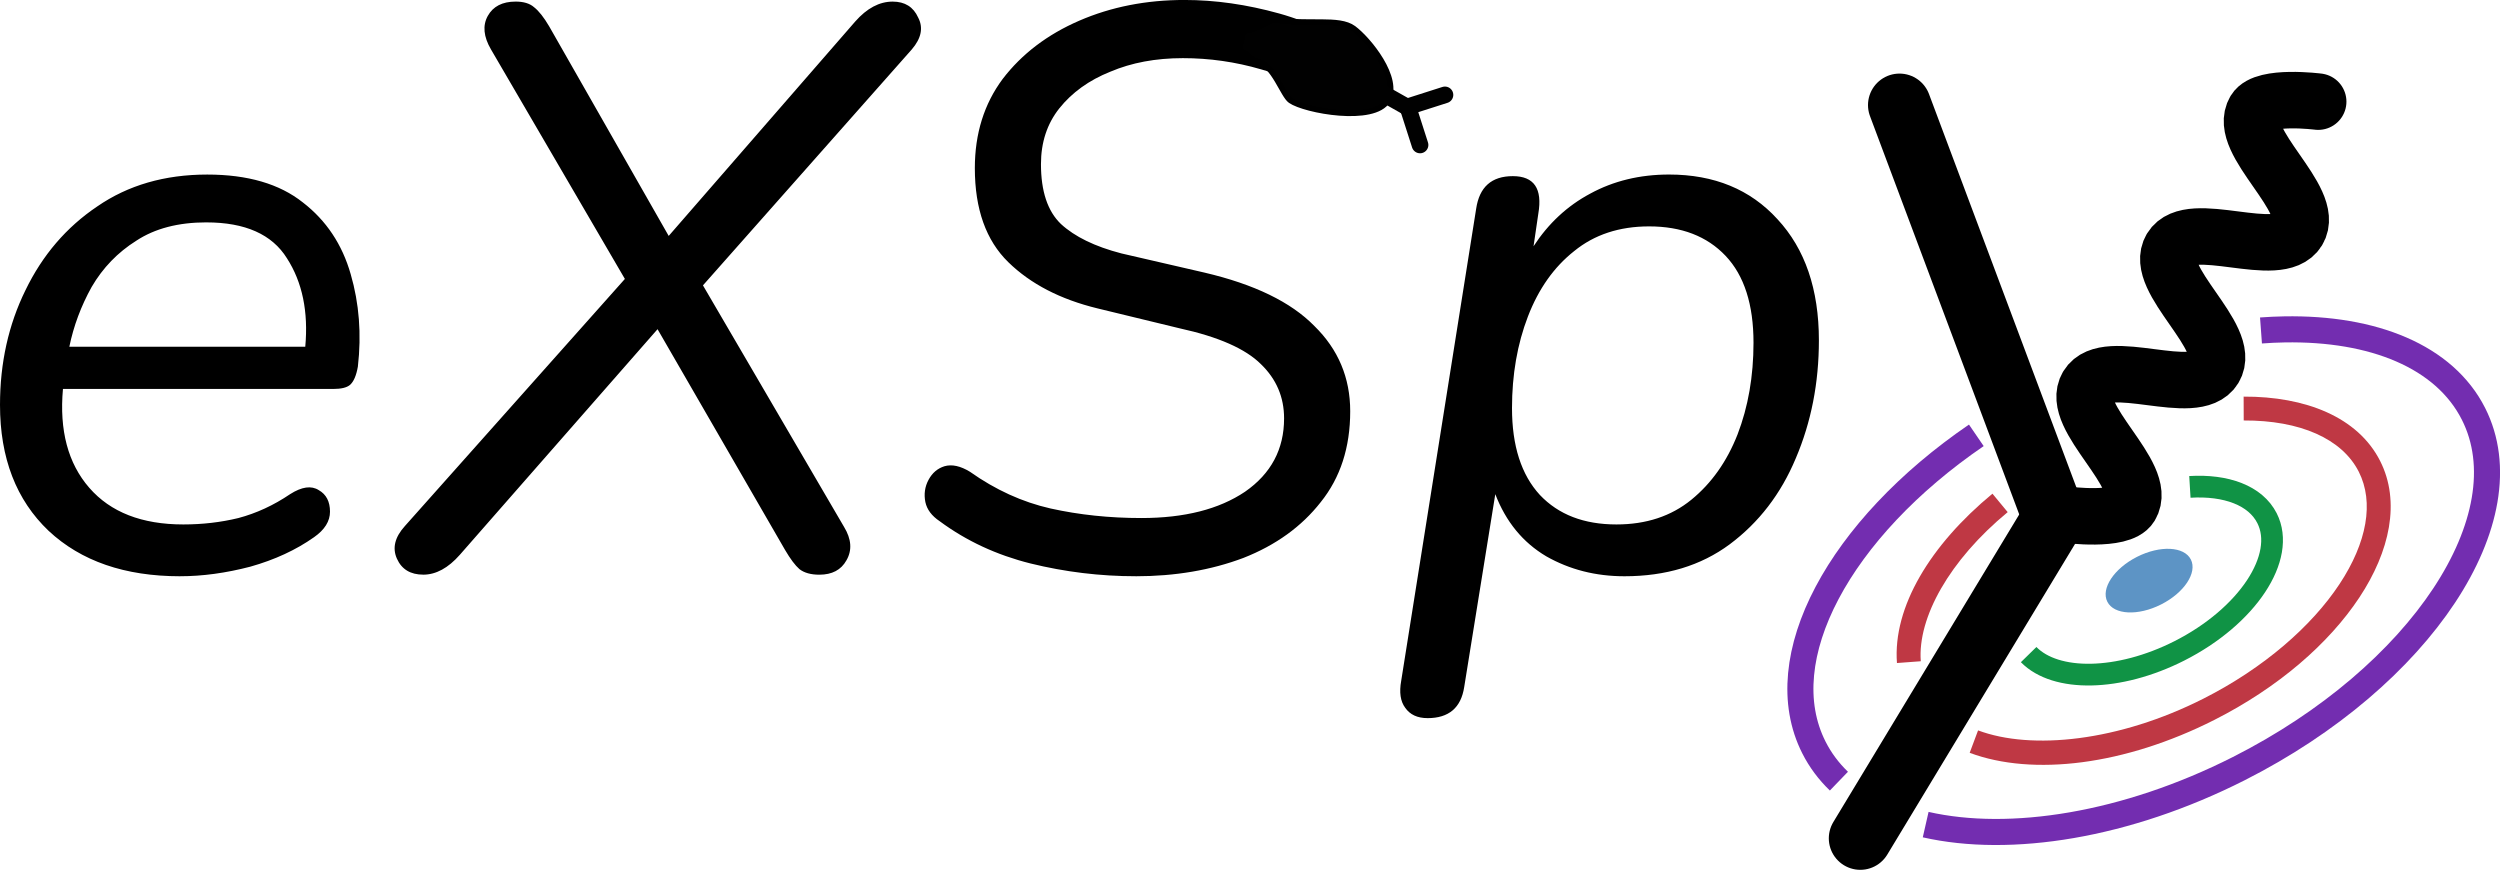 <?xml version="1.0" encoding="UTF-8" standalone="no"?>
<!-- Created with Inkscape (http://www.inkscape.org/) -->

<svg
   width="115.078mm"
   height="40.039mm"
   viewBox="0 0 115.078 40.039"
   version="1.1"
   id="svg1"
   inkscape:version="1.3.2 (091e20ef0f, 2023-11-25, custom)"
   sodipodi:docname="exspy-banner-light.svg"
   xmlns:inkscape="http://www.inkscape.org/namespaces/inkscape"
   xmlns:sodipodi="http://sodipodi.sourceforge.net/DTD/sodipodi-0.dtd"
   xmlns="http://www.w3.org/2000/svg"
   xmlns:svg="http://www.w3.org/2000/svg">
  <sodipodi:namedview
     id="namedview1"
     pagecolor="#ffffff"
     bordercolor="#666666"
     borderopacity="1.0"
     inkscape:showpageshadow="2"
     inkscape:pageopacity="0.0"
     inkscape:pagecheckerboard="0"
     inkscape:deskcolor="#d1d1d1"
     inkscape:document-units="mm"
     inkscape:zoom="0.69486532"
     inkscape:cx="207.2344"
     inkscape:cy="124.48455"
     inkscape:window-width="1920"
     inkscape:window-height="1149"
     inkscape:window-x="0"
     inkscape:window-y="27"
     inkscape:window-maximized="1"
     inkscape:current-layer="layer1" />
  <defs
     id="defs1" />
  <g
     inkscape:label="Layer 1"
     inkscape:groupmode="layer"
     id="layer1"
     transform="translate(-50.271,-115.666)">
    <path
       style="font-style:italic;font-size:36.689px;line-height:1.25;font-family:Nunito;-inkscape-font-specification:'Nunito Italic';stroke-width:0.265"
       d="m 58.563,142.192 q -3.816,0 -6.054,-2.091 -2.238,-2.128 -2.238,-5.797 0,-2.898 1.174,-5.283 1.174,-2.421 3.302,-3.852 2.128,-1.468 5.063,-1.468 2.788,0 4.403,1.284 1.614,1.247 2.201,3.302 0.587,2.018 0.33,4.256 -0.11,0.624 -0.367,0.844 -0.22,0.183 -0.77,0.183 H 53.169 q -0.257,2.862 1.211,4.549 1.468,1.688 4.329,1.688 1.321,0 2.532,-0.294 1.247,-0.33 2.385,-1.101 0.807,-0.514 1.321,-0.183 0.514,0.294 0.514,0.991 0,0.66 -0.734,1.174 -1.247,0.881 -2.935,1.357 -1.688,0.44 -3.229,0.44 z m 1.211,-16.29 q -1.945,0 -3.229,0.844 -1.284,0.807 -2.055,2.128 -0.734,1.321 -1.027,2.752 h 10.86 q 0.22,-2.421 -0.844,-4.072 -1.027,-1.651 -3.706,-1.651 z m 9.979,16.216 q -0.881,0 -1.211,-0.734 -0.33,-0.734 0.367,-1.504 l 10.126,-11.374 -6.164,-10.566 q -0.514,-0.881 -0.147,-1.541 0.367,-0.66 1.284,-0.66 0.55,0 0.844,0.257 0.33,0.257 0.697,0.881 l 5.503,9.649 8.585,-9.869 q 0.807,-0.917 1.724,-0.917 0.844,0 1.174,0.734 0.367,0.697 -0.294,1.468 l -9.612,10.86 6.494,11.117 q 0.514,0.844 0.11,1.541 -0.367,0.66 -1.247,0.66 -0.587,0 -0.917,-0.257 -0.294,-0.257 -0.66,-0.881 l -5.87,-10.163 -9.099,10.383 q -0.807,0.917 -1.688,0.917 z m 32.8,0.073 q -2.458,0 -4.843,-0.587 -2.348,-0.587 -4.183,-1.945 -0.55,-0.367 -0.66,-0.881 -0.11,-0.55 0.147,-1.027 0.257,-0.477 0.734,-0.624 0.514,-0.147 1.174,0.257 1.761,1.247 3.706,1.688 1.981,0.44 4.183,0.44 2.972,0 4.77,-1.211 1.798,-1.247 1.798,-3.375 0,-1.468 -1.064,-2.495 -1.064,-1.064 -3.742,-1.651 l -3.779,-0.917 q -2.568,-0.624 -4.109,-2.128 -1.541,-1.504 -1.541,-4.329 0,-2.385 1.284,-4.109 1.321,-1.724 3.522,-2.678 2.201,-0.954 4.843,-0.954 2.128,0 4.366,0.624 2.238,0.624 3.926,2.055 0.477,0.367 0.55,0.917 0.11,0.55 -0.147,1.027 -0.257,0.44 -0.77,0.55 -0.514,0.11 -1.174,-0.367 -1.431,-1.137 -3.229,-1.614 -1.761,-0.514 -3.596,-0.514 -1.871,0 -3.339,0.624 -1.468,0.587 -2.348,1.688 -0.844,1.064 -0.844,2.568 0,1.871 0.917,2.752 0.954,0.881 2.788,1.357 l 3.816,0.881 q 3.449,0.807 5.063,2.458 1.651,1.614 1.651,3.926 0,2.495 -1.357,4.183 -1.321,1.688 -3.559,2.568 -2.238,0.844 -4.953,0.844 z m 13.428,6.531 q -0.697,0 -1.027,-0.477 -0.33,-0.44 -0.183,-1.247 l 3.449,-21.72 q 0.22,-1.504 1.688,-1.504 1.468,0 1.174,1.724 l -0.22,1.504 q 1.027,-1.578 2.605,-2.421 1.614,-0.881 3.632,-0.881 3.119,0 4.99,2.055 1.908,2.055 1.908,5.577 0,2.935 -1.064,5.43 -1.027,2.458 -3.045,3.962 -1.981,1.468 -4.843,1.468 -1.981,0 -3.596,-0.917 -1.614,-0.954 -2.348,-2.862 l -1.431,8.879 q -0.22,1.431 -1.688,1.431 z m 8.695,-8.915 q 2.055,0 3.449,-1.137 1.394,-1.137 2.128,-3.008 0.734,-1.908 0.734,-4.219 0,-2.642 -1.284,-3.999 -1.284,-1.357 -3.522,-1.357 -2.055,0 -3.449,1.137 -1.394,1.101 -2.128,3.008 -0.734,1.908 -0.734,4.219 0,2.605 1.284,3.999 1.284,1.357 3.522,1.357 z"
       id="text4-3-8-3"
       aria-label="eXSp" />
    <g
       id="g3-6-6"
       transform="rotate(12.252,463.403,40.136)"
       inkscape:transform-center-x="-0.94996498"
       inkscape:transform-center-y="-0.066505451">
      <path
         class="cls-3"
         d="m 139.107,192.586 c -0.384,1.151 -3.614,1.257 -4.363,0.944 -0.389,-0.161 -1.101,-1.435 -1.832,-1.435 -0.458,0 -0.587,-0.34 -0.965,-0.287 v -0.958 c 0.41,-0.029 1.162,-0.778 1.289,-0.794 1.564,-0.069 2.868,-0.725 3.633,-0.381 0.765,0.344 2.604,1.791 2.239,2.91 z"
         id="path14-8-4-2"
         style="fill:#010101;stroke:#000000;stroke-width:0.265"
         sodipodi:nodetypes="ccscccsc" />
      <line
         class="cls-4"
         x1="138.483"
         y1="192.203"
         x2="140.046"
         y2="192.687"
         id="line14-0-3-9"
         style="fill:none;stroke:#010101;stroke-width:0.767px;stroke-linecap:round;stroke-miterlimit:10" />
      <line
         class="cls-4"
         x1="141.634"
         y1="191.771"
         x2="140.046"
         y2="192.687"
         id="line15-2-3-1"
         style="fill:none;stroke:#010101;stroke-width:0.767px;stroke-linecap:round;stroke-miterlimit:10" />
      <line
         class="cls-4"
         x1="141.002"
         y1="194.266"
         x2="140.086"
         y2="192.682"
         id="line16-1-3-2"
         style="fill:none;stroke:#010101;stroke-width:0.767px;stroke-linecap:round;stroke-miterlimit:10" />
    </g>
    <path
       id="path1-0-8-7"
       style="fill:none;fill-opacity:0.749;stroke:#732db0;stroke-width:1.2"
       d="m 134.918,151.623 c -0.469,-0.452 -0.856,-0.968 -1.15,-1.549 -2.077,-4.104 1.198,-10.077 7.476,-14.369 m 13.103,-4.827 c 0.366,-0.027 0.726,-0.044 1.081,-0.05 4.083,-0.072 7.362,1.242 8.7,3.886 2.418,4.778 -2.419,12.09 -10.802,16.332 -5.193,2.628 -10.53,3.461 -14.414,2.578"
       sodipodi:nodetypes="csccsssc" />
    <path
       style="color:#000000;fill:#bf3844;-inkscape-stroke:none"
       d="m 141.986,138.391 c -2.856,2.358 -4.591,5.215 -4.396,7.795 l 1.097,-0.082 c -0.152,-2.006 1.317,-4.649 4,-6.864 z m 11.562,-4.469 0.004,1.099 c 2.596,-0.011 4.526,0.839 5.297,2.361 0.71,1.403 0.381,3.254 -0.892,5.177 -1.272,1.923 -3.467,3.853 -6.261,5.267 -3.893,1.97 -7.903,2.384 -10.372,1.461 l -0.386,1.032 c 2.918,1.091 7.151,0.565 11.255,-1.511 2.946,-1.49 5.278,-3.516 6.683,-5.64 1.405,-2.124 1.902,-4.414 0.956,-6.282 -1.026,-2.027 -3.443,-2.975 -6.284,-2.963 z"
       id="path1-6-5-6-0"
       sodipodi:nodetypes="cccccccsssccsssc" />
    <path
       id="path1-6-8-1-0-9"
       style="fill:none;fill-opacity:0.749;stroke:#109345"
       d="m 151.074,138.078 c 1.664,-0.1 3.018,0.39 3.551,1.442 0.904,1.787 -0.905,4.523 -4.041,6.109 -2.789,1.411 -5.689,1.439 -6.932,0.169"
       sodipodi:nodetypes="cssc" />
    <ellipse
       style="fill:#4584bc;fill-opacity:0.871;stroke-width:2.267;stroke-dasharray:none"
       id="path1-6-8-8-1-4-3"
       cx="68.84"
       cy="194.413"
       rx="2.154"
       ry="1.228"
       transform="rotate(-26.838)" />
    <path
       style="fill:none;stroke:#000000;stroke-width:2.9;stroke-linecap:round;stroke-linejoin:miter;stroke-dasharray:none;stroke-opacity:1"
       d="m 144.823,139.495 -8.92,14.76"
       id="path3-5-8-6"
       sodipodi:nodetypes="cc" />
    <path
       style="fill:none;stroke:#000000;stroke-width:2.9;stroke-linecap:round;stroke-linejoin:miter;stroke-dasharray:none;stroke-opacity:1"
       d="m 144.823,139.495 -7.116,-18.992"
       id="path2-0-8-6"
       sodipodi:nodetypes="cc" />
    <path
       style="fill:none;stroke:#000000;stroke-width:2.6;stroke-linecap:round;stroke-linejoin:miter;stroke-dasharray:none;stroke-opacity:1"
       d="m 156.98,120.345 c 0,0 -2.478,-0.318 -2.915,0.402 -0.873,1.438 2.852,4.1 1.98,5.538 -0.874,1.439 -4.958,-0.636 -5.831,0.803 -0.873,1.438 2.851,4.1 1.979,5.537 -0.874,1.44 -4.958,-0.637 -5.832,0.803 -0.873,1.438 2.853,4.101 1.978,5.537 -0.439,0.721 -2.924,0.396 -2.924,0.396"
       id="path1"
       sodipodi:nodetypes="cssssssc" />
  </g>
</svg>
